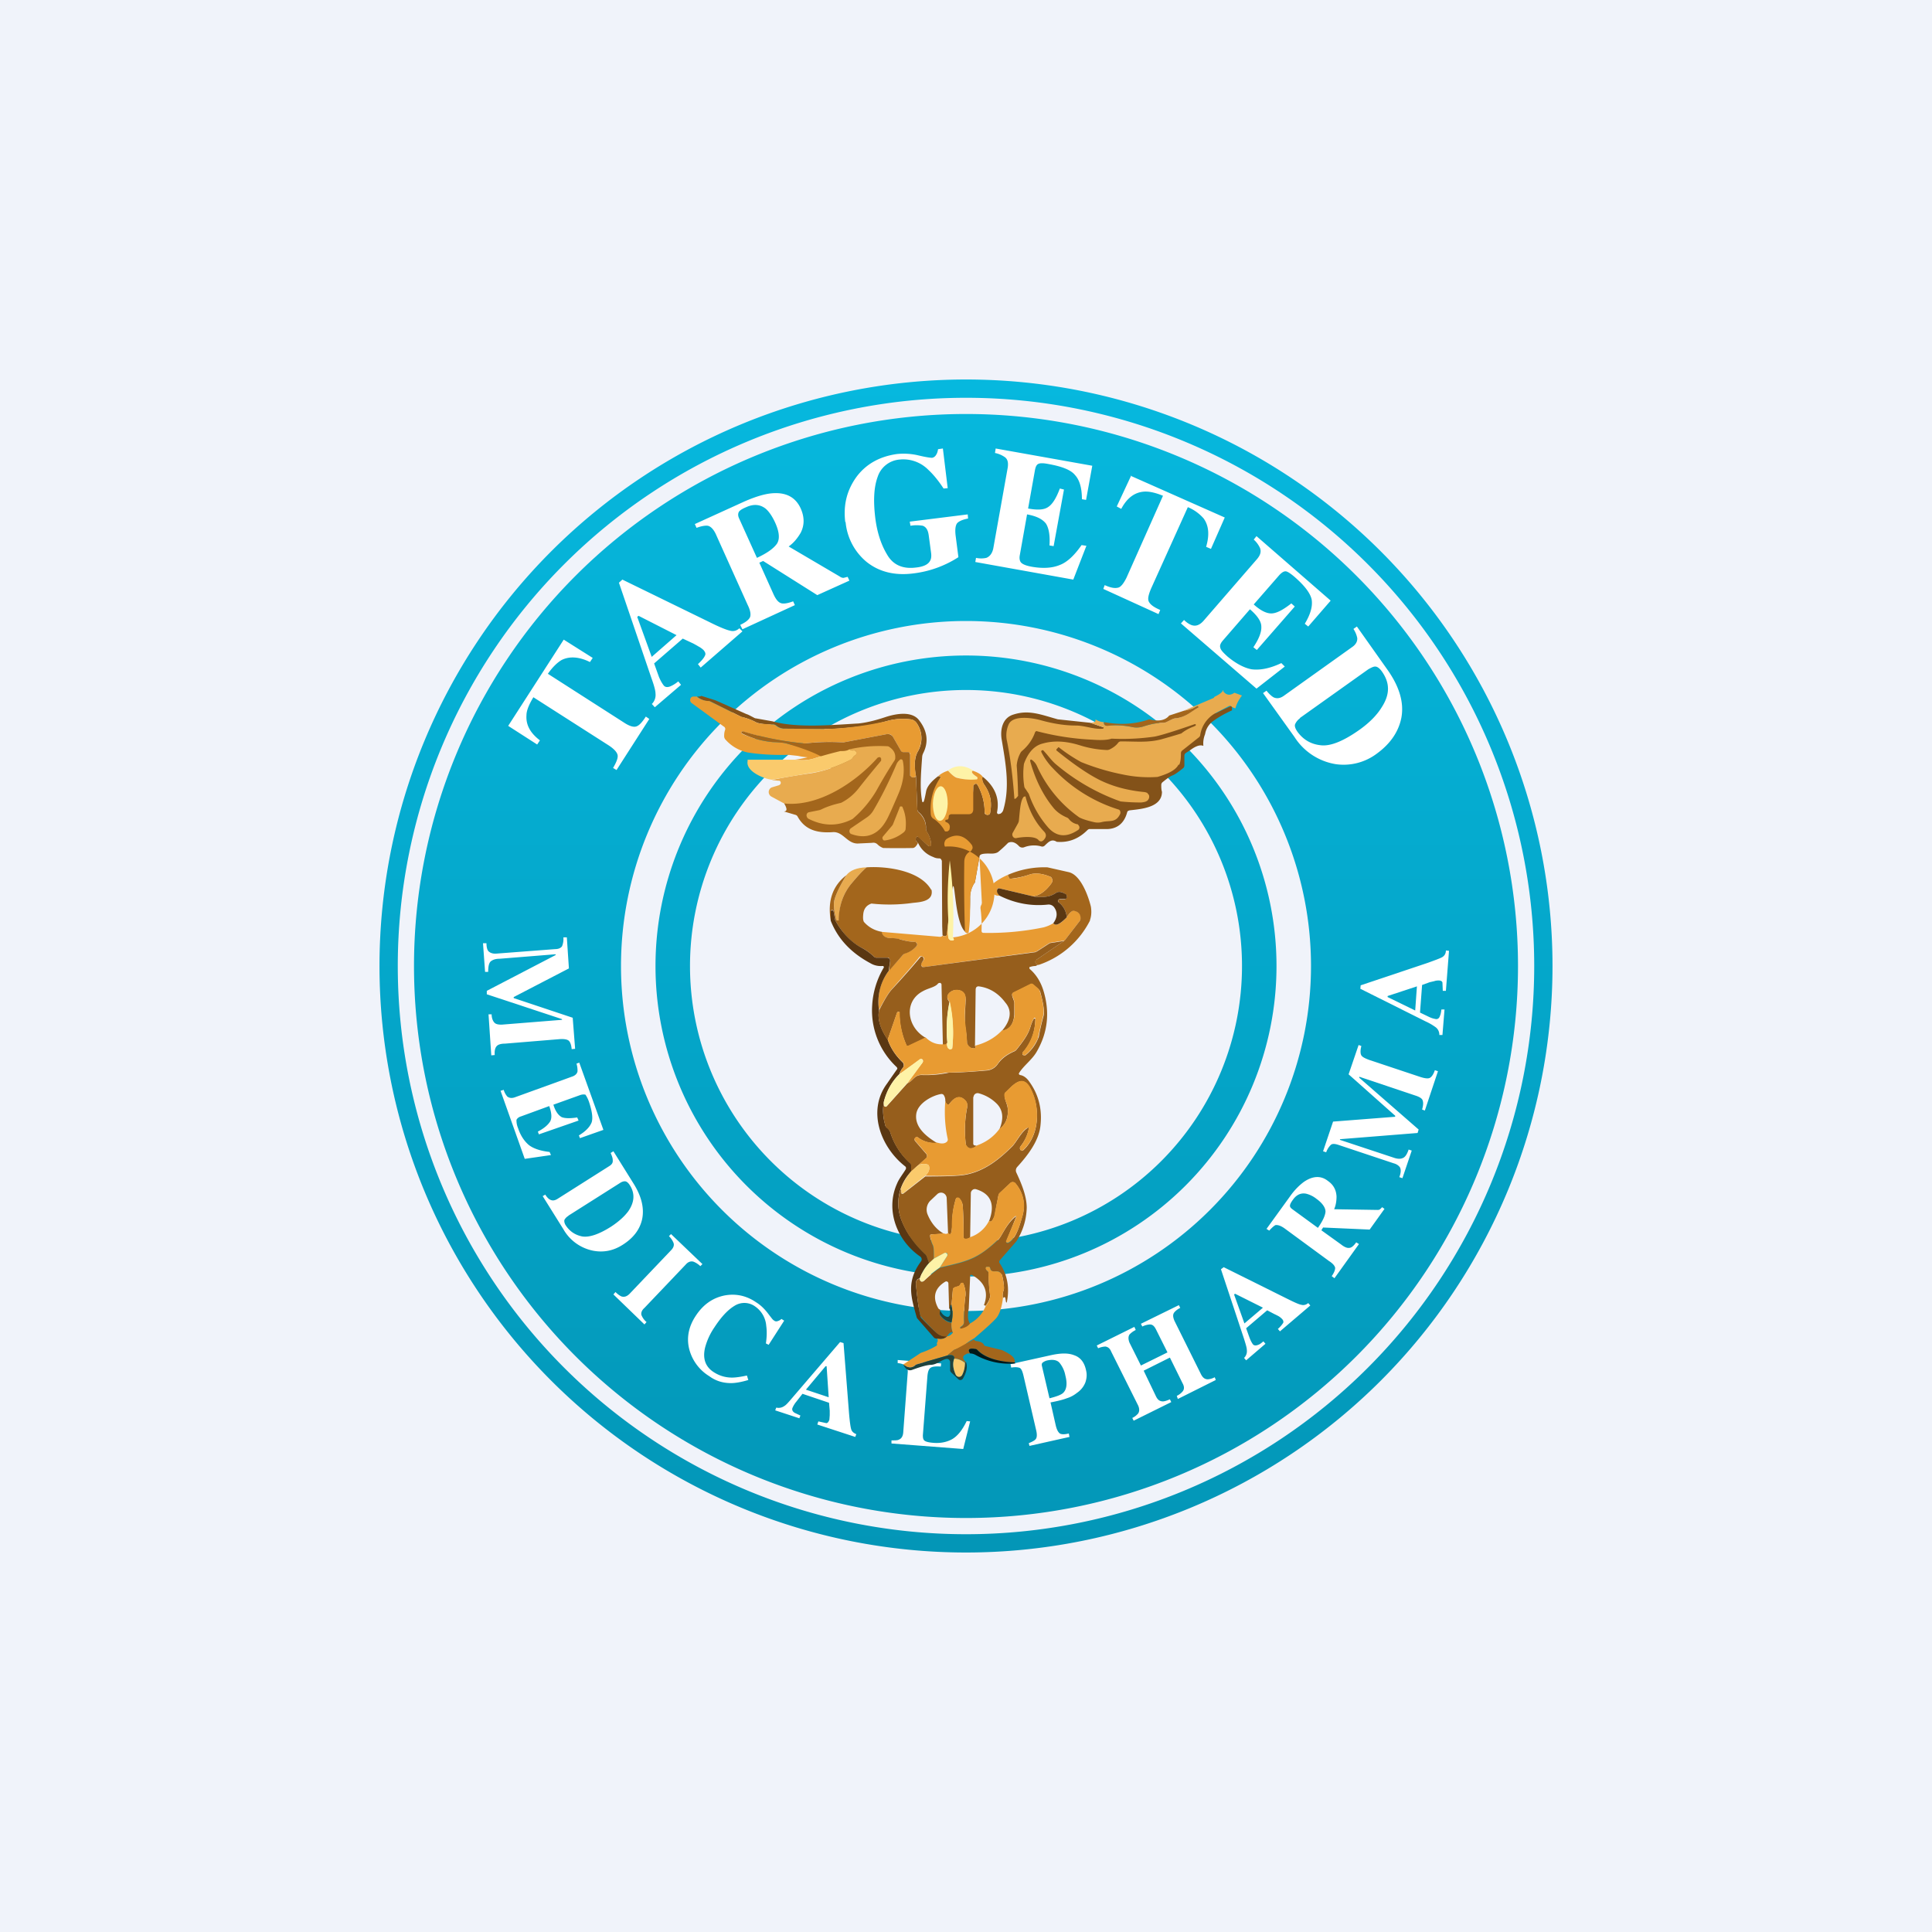 <!-- by TradeStack --><svg width="56" height="56" viewBox="0 0 56 56" xmlns="http://www.w3.org/2000/svg"><path fill="#F0F3FA" d="M0 0h56v56H0z"/><path fill-rule="evenodd" d="M28 45a17 17 0 1 0 0-34 17 17 0 0 0 0 34Zm0-.53a16.47 16.47 0 1 0 0-32.94 16.47 16.47 0 0 0 0 32.94Zm0-.47a16 16 0 1 0 0-32 16 16 0 0 0 0 32Zm0-6a10 10 0 1 0 0-20 10 10 0 0 0 0 20Zm9-10a9 9 0 1 1-18 0 9 9 0 0 1 18 0Zm-1 0a8 8 0 1 1-16 0 8 8 0 0 1 16 0Z" fill="url(#a)"/><path d="m14.73 21.04 1.61-2.5.84.53-.08.12c-.32-.16-.6-.17-.82-.06-.12.07-.26.2-.4.4l2.2 1.41c.15.1.27.14.35.12.09-.02.18-.12.29-.29l.1.07-.95 1.48-.1-.06c.1-.17.15-.3.13-.38-.02-.08-.1-.17-.25-.27l-2.19-1.4c-.12.2-.2.38-.2.52-.02.27.1.51.39.73l-.08.12-.84-.54Zm4.88-2.63-1.1-.56-.04.03.42 1.16.72-.63Zm-.72 2a.37.37 0 0 0 .11-.31c0-.08-.04-.23-.12-.45l-.94-2.76.1-.09 2.54 1.24c.28.14.48.22.58.24.1.03.2 0 .27-.07l.09.09-1.21 1.05-.08-.1c.11-.1.18-.19.2-.24.03-.05.02-.1-.04-.17a.64.64 0 0 0-.14-.1 3.5 3.5 0 0 0-.16-.09l-.3-.14-.83.72.14.39c.05.12.1.2.14.25.04.05.11.06.2.02a.93.93 0 0 0 .22-.14l.08.1-.76.65-.09-.1Zm2.57-2.3c.15-.07.24-.14.28-.22.03-.08.01-.2-.07-.36l-.9-2c-.07-.17-.16-.27-.25-.29-.06-.01-.17 0-.33.06l-.05-.11 1.45-.66c.3-.13.56-.21.77-.23.42-.04.7.11.85.44.11.25.11.48 0 .7-.1.17-.21.3-.35.4l1.48.87c.04.03.08.04.11.04l.12-.03.05.11-.93.42-1.57-.99-.11.05.4.89c.07.16.14.25.22.28.07.03.2.01.36-.05l.05.11-1.52.7-.06-.12Zm.48-1.94c.3-.14.48-.27.58-.41.09-.14.07-.35-.06-.63-.08-.17-.17-.3-.26-.38-.16-.13-.35-.15-.57-.05-.12.05-.2.1-.22.15-.02.05-.02.1.01.17l.52 1.15Zm2.56-1.04c-.06-.5.05-.92.32-1.3.28-.38.68-.6 1.18-.67.2-.02.41-.01.62.04.21.05.34.07.4.07.04-.01.08-.03.11-.08.03-.04.05-.1.06-.17l.14-.02.14 1.15-.12.01c-.15-.23-.3-.41-.44-.54a1.02 1.02 0 0 0-.83-.3.73.73 0 0 0-.64.5c-.11.3-.13.69-.07 1.19.05.4.16.76.34 1.06.17.3.45.43.84.38.2-.02.34-.08.4-.18.04-.06.05-.13.04-.23l-.07-.52c-.02-.15-.07-.24-.17-.28a1.02 1.02 0 0 0-.36 0l-.02-.12 1.68-.21.01.12c-.16.03-.27.08-.32.14-.05.07-.06.2-.04.36l.08.62a3.08 3.08 0 0 1-1.3.47c-.54.07-1-.04-1.37-.34a1.7 1.7 0 0 1-.6-1.15Zm3.77 1.16.02-.12a.7.7 0 0 0 .3 0c.1-.04.17-.13.2-.27l.42-2.35c.02-.14 0-.25-.1-.31a.74.74 0 0 0-.27-.11l.02-.13 2.8.5-.18.99-.12-.02c0-.33-.07-.56-.2-.7-.12-.15-.38-.25-.77-.32-.15-.03-.25-.03-.3 0-.04.02-.07.07-.09.17l-.2 1.12c.28.05.47.04.59-.05.12-.08.23-.26.33-.53l.12.03-.3 1.64-.12-.02c.02-.29-.02-.5-.1-.63-.1-.13-.27-.22-.55-.27l-.21 1.18c-.02.1 0 .18.04.22.05.05.15.09.32.12.3.05.57.04.79-.05.22-.08.43-.28.64-.58l.14.02-.38.98-2.84-.51Zm4.5-2.5L35.5 15l-.4.91-.14-.06c.1-.34.08-.61-.07-.82a1.23 1.23 0 0 0-.46-.33l-1.07 2.37c-.07.17-.1.29-.06.37.04.08.14.16.33.24l-.05.12-1.6-.73.04-.11c.18.08.3.1.4.07.07-.02.15-.12.23-.28l1.06-2.38c-.22-.09-.4-.13-.55-.12-.27.02-.49.18-.66.5l-.13-.07.42-.9Zm1.46 4.28.09-.1c.1.1.2.15.26.16.1.02.2-.02.3-.13l1.56-1.8c.1-.12.12-.22.08-.32a.74.74 0 0 0-.18-.24l.08-.1 2.15 1.87-.65.75-.1-.08c.17-.28.23-.51.2-.7-.04-.19-.21-.41-.51-.67-.12-.1-.2-.15-.25-.15-.05 0-.1.03-.17.1l-.75.86c.21.19.39.27.53.26.15-.01.33-.11.56-.29l.1.09-1.1 1.26-.1-.08c.16-.24.24-.44.23-.6 0-.15-.12-.32-.33-.5l-.78.9c-.07.08-.1.15-.08.21.01.07.09.15.21.26.24.2.48.33.7.37.24.03.52-.02.86-.18l.1.1-.82.64-2.19-1.89Zm2.48 1.95c.08.1.15.16.2.19.1.05.2.03.3-.04l1.99-1.42c.1-.07.15-.16.14-.26a.75.75 0 0 0-.11-.26l.1-.07.87 1.23c.36.5.5.97.42 1.41-.08.41-.32.76-.72 1.05a1.6 1.6 0 0 1-1.18.3 1.75 1.75 0 0 1-1.2-.79l-.91-1.27.1-.07Zm.97.8a.42.42 0 0 0-.14.17c-.02.05 0 .12.06.21.17.24.4.37.67.4.28.04.66-.11 1.14-.45.28-.2.5-.42.64-.65.24-.37.24-.7.01-1.03-.07-.1-.14-.15-.2-.15-.05 0-.11.03-.2.08l-1.98 1.41ZM14.1 27.33c0 .14.03.23.08.26.05.04.13.06.22.05l1.7-.13c.1 0 .16-.04.19-.08a.55.55 0 0 0 .04-.26h.1l.06.9-1.6.83v.03l1.71.57.07.9-.1.01c-.01-.12-.04-.2-.08-.24-.04-.04-.13-.06-.27-.05l-1.58.13c-.13 0-.21.03-.25.08-.04.05-.06.13-.05.25l-.1.01-.08-1.19h.09c0 .1.03.18.07.23.04.05.1.07.22.07l1.75-.14v-.02l-2.18-.72v-.1l2-1.04-.01-.02-1.62.13c-.12 0-.2.03-.26.08-.05.05-.07.15-.07.3h-.09l-.06-.83h.1Zm.4 4.29.1-.03c.03.1.07.15.1.19.06.05.14.06.24.02l1.63-.59c.1-.03.16-.09.17-.16 0-.05 0-.12-.03-.22l.08-.03.7 1.95-.68.24-.03-.08c.2-.12.32-.25.37-.38.04-.13.01-.33-.08-.6-.04-.11-.08-.17-.1-.2-.04-.01-.09-.01-.15.01l-.78.28c.06.2.15.31.24.36.1.04.25.04.45.01l.04.09-1.15.4-.03-.08c.19-.1.3-.2.36-.3.05-.1.04-.24-.03-.44l-.82.3c-.07.02-.11.06-.13.1 0 .05 0 .13.05.25.07.21.18.37.31.48.13.1.33.17.6.2l.04.09-.76.11-.7-1.97Zm1.3 3c.05.08.1.13.14.15.07.04.14.03.22-.02l1.5-.95c.08-.05.11-.1.1-.18 0-.05-.02-.11-.06-.2l.08-.05.58.93c.24.38.32.73.25 1.05-.07.3-.26.54-.56.73-.28.18-.57.23-.87.17a1.28 1.28 0 0 1-.85-.62l-.6-.96.07-.04Zm.68.62a.3.3 0 0 0-.12.12c-.01.04 0 .1.04.16.12.18.28.28.48.32.2.03.48-.06.84-.29.21-.14.37-.28.49-.44.18-.26.2-.51.05-.75-.05-.08-.1-.12-.15-.12-.03 0-.08.01-.14.05l-1.5.95Zm1.36 2.21c.07.07.13.11.18.13.08.02.15 0 .23-.08l1.2-1.26c.07-.07.1-.15.07-.22a.58.58 0 0 0-.13-.19l.06-.06.91.87-.06.06a.63.63 0 0 0-.2-.13c-.07-.02-.15 0-.22.08l-1.2 1.26c-.08.07-.1.14-.09.2a.5.5 0 0 0 .15.21l-.06.07-.9-.87.06-.07Zm4.08.3c.13.08.24.19.34.32.1.13.15.2.17.2.03.03.07.04.12.02a.25.25 0 0 0 .1-.06l.08.05-.45.7-.08-.04c.03-.2.03-.37.01-.51a.75.75 0 0 0-.32-.56.53.53 0 0 0-.6-.02c-.2.12-.39.33-.58.62a1.9 1.9 0 0 0-.27.58c-.08.32 0 .57.26.73.16.1.33.15.52.15.1 0 .25-.02.43-.06l.04.13c-.2.06-.37.09-.5.09-.23 0-.44-.06-.63-.2a1.3 1.3 0 0 1-.57-.74c-.1-.34-.04-.68.17-1 .22-.34.5-.53.84-.6.32-.06.63 0 .92.2Zm2.1 2.75-.06-.9h-.03l-.57.68.66.22Zm-1.52.3c.09.02.17 0 .24-.05.05-.03.12-.11.23-.24l1.38-1.61.1.03.16 2.04c.02.23.04.38.06.45.02.08.08.12.15.15l-.03.08-1.1-.36.03-.09.23.05c.04 0 .07-.04.09-.1l.01-.13v-.13l-.02-.23-.77-.26-.18.23a.72.72 0 0 0-.11.18c-.02.05 0 .1.06.14l.17.08-.03.08-.7-.23.03-.08Zm3.35.95c.1 0 .17 0 .2-.02.08-.03.12-.1.13-.2l.13-1.74c.01-.1-.02-.18-.08-.22a.55.55 0 0 0-.21-.06v-.09l1.26.1-.01.09c-.15-.01-.25 0-.3.04-.05.03-.08.12-.09.26l-.13 1.69c0 .08.01.13.05.16s.12.05.24.06c.22.02.4-.02.55-.1.16-.09.3-.26.43-.53l.1.01-.2.8-2.08-.16v-.09Zm4.57-1.22c.2-.05.34-.1.4-.16.1-.1.12-.27.06-.5a.82.82 0 0 0-.17-.37c-.07-.08-.19-.1-.34-.07a.33.33 0 0 0-.14.06c-.03.02-.04.05-.03.1l.22.94Zm-.6 1.3c.1-.04.18-.08.21-.13s.03-.14 0-.26l-.36-1.55c-.03-.13-.06-.21-.11-.24-.05-.02-.13-.03-.25-.01l-.02-.1 1.13-.25c.3-.07.53-.08.71-.01.18.06.3.2.35.44.03.12.02.23-.02.35a.65.65 0 0 1-.24.3c-.1.08-.2.13-.3.16-.1.04-.26.08-.47.12l.15.66c.03.13.07.2.12.24.05.03.14.03.26 0l.02.1-1.16.26-.02-.08Zm3-.73a.5.5 0 0 0 .17-.13c.04-.06.04-.14 0-.23l-.78-1.56c-.04-.1-.1-.14-.17-.15a.6.6 0 0 0-.21.05l-.04-.08 1.09-.54.04.09c-.1.05-.15.1-.18.13-.04.06-.04.14 0 .24l.33.66.77-.38-.33-.66c-.05-.1-.1-.15-.18-.15a.58.58 0 0 0-.22.06l-.04-.08 1.1-.54.04.08c-.1.05-.15.1-.18.14-.04.06-.03.13.01.23l.77 1.55c.05.1.11.15.2.15a.5.5 0 0 0 .2-.06l.03.08-1.1.55-.03-.09a.5.5 0 0 0 .17-.13c.05-.06.05-.14 0-.23l-.37-.75-.76.38.36.75c.05.1.11.14.2.14.04 0 .11-.02.2-.06l.04.08-1.09.54-.04-.08Zm3.78-3.2-.8-.4-.03.02.3.84.53-.45Zm-.54 1.46a.27.27 0 0 0 .08-.23c0-.06-.03-.16-.08-.32l-.67-2.02.08-.06 1.83.91c.2.1.35.17.42.18.07.02.14 0 .2-.05l.06.07-.88.75-.06-.07a.83.83 0 0 0 .15-.17c.02-.03.01-.08-.03-.12a.47.47 0 0 0-.1-.08 2.35 2.35 0 0 0-.12-.06l-.21-.11-.61.52.1.28c.04.1.07.15.1.19.03.03.08.04.15.01.04-.01.09-.05.15-.1l.06.07-.56.48-.06-.07Zm2.54-2.37c.07-.1.1-.18.1-.24-.01-.06-.07-.13-.18-.2l-1.28-.94c-.11-.08-.2-.11-.27-.1-.04.02-.1.07-.18.16l-.08-.05.68-.94c.14-.2.28-.33.4-.42.26-.18.5-.19.7-.03.16.11.24.26.25.45 0 .13-.02.26-.07.37l1.25.02c.03 0 .06 0 .08-.02a.28.28 0 0 0 .06-.06l.07.05-.43.6-1.35-.06-.05.08.57.41c.1.08.18.11.24.1.06 0 .13-.06.2-.16l.08.05-.71.99-.08-.06Zm-.4-1.4c.14-.2.21-.35.22-.47 0-.11-.08-.24-.26-.37a.78.78 0 0 0-.3-.15c-.15-.03-.28.03-.38.17-.06.08-.09.14-.09.18 0 .04.03.07.07.1l.74.54Zm2.36-1.47c.05-.13.05-.22.02-.28-.03-.05-.1-.1-.18-.12l-1.62-.54c-.1-.03-.16-.03-.2 0a.55.55 0 0 0-.14.22l-.09-.03.29-.86 1.8-.14v-.03l-1.35-1.2.29-.85.08.03c-.03.11-.03.2-.01.25.02.06.1.1.23.15l1.5.5c.13.04.22.05.27.02.05-.03.1-.1.14-.22l.09.03-.38 1.14-.08-.03c.03-.1.04-.19.02-.25-.01-.06-.07-.1-.17-.14l-1.67-.56v.03l1.72 1.5-.03.1-2.25.18v.02l1.54.51c.11.04.2.05.27.02.07-.02.13-.1.18-.25l.09.03-.27.8-.09-.03Zm.51-5.53-.85.28v.03l.8.39.05-.7Zm.65 1.4a.27.27 0 0 0-.1-.21 1.6 1.6 0 0 0-.29-.17l-1.9-.95.01-.1 1.94-.65c.22-.08.36-.13.43-.17.06-.04.1-.1.1-.19l.09.01-.09 1.16h-.09l-.01-.24c-.01-.04-.05-.06-.11-.06-.03 0-.07 0-.13.02l-.13.03-.22.08-.06.8.27.13a.7.7 0 0 0 .2.06c.05 0 .09-.03.11-.1.02-.04.03-.1.04-.18h.09l-.06.74h-.09Z" fill="#fff"/><path d="m21.9 20.82.5.09c.7.2 1.77.1 2.48.06.21-.02.47-.08.77-.18.3-.1.79-.2 1 .1.23.3.27.62.11.94a.28.28 0 0 0-.03.1c-.04.54-.07.94 0 1.3a.02.02 0 0 0 .02.02h.01l.01-.01c.02-.03.04-.13.07-.28.02-.15.14-.3.35-.46h.06c.02.02.02.03 0 .05-.02.6.96 1.5.96.24 0-.02 0-.03.02-.04a.07.07 0 0 1 .08-.03l.03.04c.13.24.2.5.2.78 0 .02 0 .04.02.06l.05.02.06-.01a.08.08 0 0 0 .03-.05c.06-.33 0-.57-.18-.83-.05-.08-.06-.15-.04-.22.35.28.5.62.42 1.03a.05.05 0 0 0 .02.05.05.05 0 0 0 .05 0c.03 0 .05-.02.07-.04a.18.18 0 0 0 .04-.07c.2-.68.07-1.35-.05-2.07-.04-.29.04-.61.35-.7.4-.13.73-.02 1.14.1l.14.04.94.1.38.13h.01c1.01.42 1.01-.08 3.26-.41a8.83 8.83 0 0 1 .42-.2c.02 0 .03 0 .04.02v.1c-.2.09-.38.19-.53.3a.58.58 0 0 0-.25.39.72.72 0 0 0-.05.34c-.09-.04-.22 0-.39.13l-.11.07a.1.1 0 0 0-.05.09v.27a.1.1 0 0 1-.03.08c-.42.34-.22.1-.6.41a.1.1 0 0 0-.04.08c0 .07 0 .14.02.2 0 .47-.63.5-.95.54l-.04.02a.08.08 0 0 0-.02.04c-.09.33-.31.5-.66.48a18.5 18.5 0 0 1-.44 0 .14.14 0 0 0-.05.03c-.25.25-.54.37-.89.34-.16-.1-.25.02-.36.12a.1.1 0 0 1-.1.01.8.8 0 0 0-.49.03.14.14 0 0 1-.14-.03c-.11-.12-.22-.15-.32-.1a3.58 3.58 0 0 1-.27.25c-.05.05-.15.07-.28.06-.2 0-.28.02-.28.1l-.13.73s0 .02-.02.03a.75.75 0 0 0-.12.44 8.52 8.52 0 0 1-.06 1h-.04c-.49-.27-.26-2.94-.57.05l-.01.02c-.03.03-.07.04-.12 0l-.01-.26-.01-1.9-.02-.04a.07.07 0 0 0-.05-.03.35.35 0 0 1-.18-.04.77.77 0 0 1-.44-.41c-.06-.03-.08-.08-.06-.15v-.02a.04.04 0 0 1 .05-.01h.02l.29.27a.05.05 0 0 0 .05 0l.02-.01.01-.03a.76.76 0 0 0-.12-.36.2.2 0 0 1-.03-.1.57.57 0 0 0-.2-.47.12.12 0 0 1-.05-.08l-.04-.97c-.06-.3-.04-.55.05-.71a.76.76 0 0 0-.03-.83.25.25 0 0 0-.18-.11c-.24-.03-.47-.01-.68.05-.21.06-.4.1-.55.13-.56.07-.95.1-1.18.1l-1.28-.01a.4.4 0 0 1-.21-.1.15.15 0 0 0-.08-.02 1.68 1.68 0 0 1-.47-.05 1.67 1.67 0 0 0-.45-.17l-.9-.45h-.03a.56.56 0 0 1-.35-.14c.05 0 .09 0 .12-.02l.03.01.38.12.9.4c.03 0 .24.12.25.12Z" fill="#835219"/><path d="M35.45 20c.02.03.02.04 0 .03.09.12.2.14.33.05l.22.08c-.1.13-.16.25-.19.37a.25.25 0 0 1-.1-.04l-.04-.03h-.04l-.38.2a.88.88 0 0 0-.46.64c0 .03-.02.06-.05.08l-.48.38a.1.1 0 0 0-.03.07c0 .14-.01.25-.05.34l-.02-.01c-.09.2-.44.31-.61.36a3.64 3.64 0 0 1-1-.07 6.65 6.65 0 0 1-1.21-.36 4.68 4.68 0 0 1-.65-.43c-.01 0-.02 0-.03.02l-.03.03a.04.04 0 0 0-.01.04c.58.47 1.05.78 1.41.93.35.15.73.24 1.16.28l.06.02.05.06a.14.14 0 0 1-.02.14c-.03.05-.1.07-.2.08a5.49 5.49 0 0 1-.6-.03 6.02 6.02 0 0 1-1.9-1.1c-.13-.12-.19-.22-.34-.38a.04.04 0 0 0-.04 0 .04.04 0 0 0-.02.04c.07.15.2.34.34.48a4.41 4.41 0 0 0 1.92 1.2.11.11 0 0 1 .02.14c-.13.25-.3.16-.53.22a.46.46 0 0 1-.22 0c-.22-.05-.36-.1-.43-.14a3.67 3.67 0 0 1-1.23-1.5.43.43 0 0 0-.15-.17.03.03 0 0 0-.03 0l-.01.02v.02c.14.51.36.97.67 1.35.08.1.2.2.38.28.03.01.06.03.08.06a.4.4 0 0 0 .23.14c.02 0 .03.01.04.03a.09.09 0 0 1 0 .13c-.35.24-.65.21-.9-.09a2.91 2.91 0 0 1-.54-.95l-.1-.15a.12.12 0 0 1-.03-.06 2.26 2.26 0 0 1-.01-.66c.12-.33.3-.53.55-.59.32-.09.67-.07 1.06.05a3 3 0 0 0 .8.14.2.2 0 0 0 .08-.02c.1-.05.18-.11.24-.19a.1.1 0 0 1 .08-.04c.45 0 .78.04 1.17-.06a25.7 25.7 0 0 0 .58-.17c.1-.08.22-.15.36-.2l.06-.03V21l-.01-.01h-.02c-.58.2-.96.32-1.16.36a6.48 6.48 0 0 1-1.25.06c-.12.04-.3.05-.56.03a7.7 7.7 0 0 1-1.62-.25.08.08 0 0 0-.04.04c-.07.2-.2.39-.38.54a.2.2 0 0 0-.05.07.89.89 0 0 0-.1.35 15.8 15.8 0 0 1 .04.88l-.06.07-.02.01a.03.03 0 0 1-.03 0v-.03c-.04-.54-.1-1.08-.21-1.63a.77.77 0 0 1 .05-.5c.13-.27.7-.18.94-.11.36.1.7.15 1 .15.28 0 .52.12.8.09v-.01l.01-.01a.02.02 0 0 0-.01-.02l-.38-.13c.12 0 .17-.03.15-.1.1.06.18.08.24.08 0 .08.04.11.1.1.25-.02.49 0 .71.04.12.03.24.02.36-.02.19-.06.38-.1.57-.1.02 0 .05 0 .08-.02l.12-.06c.05-.03.1-.04.16-.05.29-.04.43-.2.64-.32v-.03a.02.02 0 0 0-.02 0c-.13.06-.26.1-.4.13l.87-.37.02-.03c.01-.01.23-.1.25-.2Z" fill="#E8AB4F"/><path d="M20.2 20.2c.11.08.23.12.36.12l.02.01.91.45h.02c.17.05.31.1.43.17.04.02.2.04.47.05.03 0 .05.01.08.03a.4.4 0 0 0 .21.09l1.28.01a9.42 9.42 0 0 0 1.73-.23c.21-.06.44-.08.68-.05a.24.24 0 0 1 .18.11c.17.26.18.54.03.83-.1.16-.1.4-.05.71-.05.04-.1.05-.14.01a.08.08 0 0 1-.03-.06v-.58c0-.02 0-.04-.02-.05a.06.06 0 0 0-.05-.02h-.14a.05.05 0 0 1-.05-.03l-.23-.4a.19.19 0 0 0-.08-.08.18.18 0 0 0-.11-.01l-1.26.24h-.01c-.34-.03-.7-.02-1.1.03a9.07 9.07 0 0 1-1.81-.35l-.03.02v.03l.02.02c.32.14.62.22.9.24.2 0 .32.02.39.04.17.05.3.07.37.07.13-.02.24-.01.32.01.16.05.37.02.59.03h.01l.08.02.01.02v.01h-.01a.34.34 0 0 0-.1.03v.04h.02l.27-.01c-.26.06-.5.13-.75.21-.15.05-.34.07-.57.04a3.45 3.45 0 0 0 .37-.07 1.8 1.8 0 0 1-.28-.04l-.27-.03c-.42.01-.82-.01-1.19-.07a1.18 1.18 0 0 1-.63-.36.16.16 0 0 1-.05-.1c0-.06 0-.12.03-.2a.08.08 0 0 0-.04-.09l-.93-.68a.11.11 0 0 1-.01-.17.1.1 0 0 1 .05-.02h.12Z" fill="#E89B32"/><path d="M32 20.93c.47.09.91.06 1.31-.08.27.07.47.03.58-.11l.43-.14a1.22 1.22 0 0 0 .4-.14.02.02 0 0 1 0 .01l.02.03c-.22.13-.36.28-.65.32-.05 0-.1.02-.16.05l-.12.06a.18.18 0 0 1-.08.02c-.2 0-.38.04-.57.1a.63.63 0 0 1-.36.02 2.07 2.07 0 0 0-.7-.03c-.07 0-.1-.03-.1-.1ZM26.55 22.5l.04.97a.12.12 0 0 0 .04.08c.14.13.21.28.21.46 0 .04.01.07.03.1.08.13.12.26.12.37a.05.05 0 0 1-.03.05.05.05 0 0 1-.05-.01l-.3-.26-.01-.01h-.02l-.02.01-.01.02c-.02.07 0 .12.06.15-.05.1-.1.15-.16.15a23.41 23.41 0 0 1-.85 0 .46.46 0 0 1-.17-.11.17.17 0 0 0-.15-.04l-.42.02c-.31 0-.42-.35-.72-.33-.43.03-.8-.05-1.02-.45a.1.1 0 0 0-.06-.05l-.34-.1c.1 0 .1-.08.01-.23.77-.79 2.58-.99.07-1.74-.07-.02-.2-.03-.39-.04a2.49 2.49 0 0 1-.92-.26v-.02a.04.04 0 0 1 .05-.03 9.07 9.07 0 0 0 1.79.35 5.95 5.95 0 0 1 1.11-.03l1.26-.24c.03-.01.07 0 .1.01.04.02.07.04.09.08l.23.4.02.02.03.01h.14c.02 0 .04 0 .05.02l.02.05v.61l.03.03c.04.04.09.03.14 0Z" fill="#A3661C"/><path d="m22.73 23.29-.37-.2a.15.15 0 0 1-.06-.06.15.15 0 0 1 .01-.16.14.14 0 0 1 .07-.05l.2-.06.03-.02a.07.07 0 0 0 0-.1.07.07 0 0 0-.05-.01l-.19-.02c.27-.06.66-.13 1.16-.2.36-.06.73-.19 1.13-.39a.14.14 0 0 0 .06-.06.17.17 0 0 1 .07-.07l.03-.04v-.05a.07.07 0 0 0-.02-.04.07.07 0 0 0-.05-.01c-.04 0-.09 0-.13-.03.35-.08.71-.11 1.1-.09.02 0 .05.01.07.03.1.07.16.16.16.28 0 .04 0 .07-.02.1-.23.35-.4.65-.54.9a3.24 3.24 0 0 1-.68.8c-.43.22-.85.21-1.28-.01a.1.1 0 0 1-.04-.05.1.1 0 0 1 .01-.11.1.1 0 0 1 .06-.03l.3-.06.05-.02c.16-.08.35-.14.57-.19a1.5 1.5 0 0 0 .5-.41 28.6 28.6 0 0 1 .66-.81v-.07h-.01c0-.01 0-.02-.02-.03a.05.05 0 0 0-.04 0l-.03.01c-.64.72-1.71 1.43-2.7 1.33Z" fill="#E8AB4F"/><path d="M24.62 21.72c.04.03.09.04.13.03l.05.01.02.04a.08.08 0 0 1-.03.09.17.17 0 0 0-.07.07.14.14 0 0 1-.06.06c-.4.2-.77.33-1.13.38l-1.16.2c-.2-.02-.76-.23-.7-.54v-.04h1.37c.23.03.42.01.57-.04.24-.08.5-.15.75-.21.09 0 .18 0 .26-.05Z" fill="#FACA6C"/><path d="M28.2 22.34c-.06.03-.02.1.12.18a.04.04 0 0 1 .01.05l-.01.02-.02.01c-.2.02-.38 0-.58-.07-.07-.02-.15-.08-.24-.2.22-.16.47-.16.72 0Z" fill="#FEF3A7"/><path d="M27.48 22.34c.09.1.17.17.24.2a1.62 1.62 0 0 0 .6.05l.01-.02a.05.05 0 0 0-.01-.05c-.14-.09-.18-.15-.12-.18.14.05.23.1.28.17-.02.07 0 .14.04.22.18.26.24.5.18.83 0 .02-.02.03-.03.05a.08.08 0 0 1-.1-.01.08.08 0 0 1-.03-.06c0-.27-.07-.54-.2-.78a.07.07 0 0 0-.03-.04h-.05a.07.07 0 0 0-.03.03l-.02.04v.67c0 .04-.01.07-.03.1a.13.13 0 0 1-.1.04h-.52l-.04.02a.06.06 0 0 0-.02.03v.03l-.01.05a.07.07 0 0 1-.04.03h-.03a.04.04 0 0 0 0 .07h.01c.09.04.12.1.09.21 0 .02-.02.03-.03.04a.08.08 0 0 1-.04.02h-.05a.08.08 0 0 1-.03-.04.98.98 0 0 0-.3-.32.17.17 0 0 1-.09-.13c-.03-.38.05-.74.27-1.06.02-.02.02-.03 0-.05h-.06a.74.74 0 0 1 .29-.16ZM28.39 24.83l.07 1.34-.01.05a.18.18 0 0 0-.03.11 3.75 3.75 0 0 1 .03.66l.01.03a.07.07 0 0 0 .05.02 7.8 7.8 0 0 0 1.74-.16c.11-.03.2-.07.28-.12.07.09.2.03.39-.17.08-.14.16-.2.21-.2.13.04.2.1.2.22 0 .03-.02.06-.03.08l-.44.57-.38.06a.17.17 0 0 0-.07.02l-.34.22a.15.15 0 0 1-.06.03l-3.23.44a.07.07 0 0 1-.07-.04.08.08 0 0 1 0-.08.45.45 0 0 0 .07-.1v-.05a.07.07 0 0 0-.04-.03.07.07 0 0 0-.09.01c-.22.28-.5.59-.8.93-.1.11-.22.31-.37.6-.06-.41.03-.8.28-1.13l.41-.46a.17.17 0 0 1 .08-.06c.12-.03.23-.1.31-.19a.08.08 0 0 0 .02-.08.08.08 0 0 0-.03-.03.07.07 0 0 0-.04-.02c-.14 0-.27-.03-.41-.07a1.42 1.42 0 0 0-.31-.04c-.14-.01-.22-.07-.24-.18l1.65.14c.06.01.1 0 .12-.03.05.03.09.02.12-.01v-.02l.05-.41c-.02.26-.02.43 0 .5.02.06.06.09.13.08a.03.03 0 0 0 .02-.01.03.03 0 0 0 0-.04l-.02-.04a1.19 1.19 0 0 0-.23-2.63.17.17 0 0 1-.01-.13.16.16 0 0 1 .07-.1c.27-.16.5-.1.71.17a.15.15 0 0 1 .03.11l-.03.06a.11.11 0 0 1-.04.03c-.1.05-.17.16-.17.31a41.1 41.1 0 0 0 .02 2c0 .02.02.04.04.05a.05.05 0 0 0 .07-.02V27c.04-.28.04-.6.04-.96 0-.16.04-.31.12-.44l.02-.03.13-.74Z" fill="#E89B32"/><path d="M27.53 24.94a12.82 12.82 0 0 1 .09 2.23l.02.04a.03.03 0 0 1 0 .04.03.03 0 0 1-.02.01c-.07 0-.11-.02-.13-.07a2.23 2.23 0 0 1 0-.51c-.04-.58-.02-1.15.04-1.74Z" fill="#FEF3A7"/><path d="M25.12 25.14c-.14.12-.28.28-.44.47-.24.29-.36.63-.36 1.04l-.01.03h-.05l-.02-.02c-.04-.15-.07-.3-.07-.46 0-.15.12-.43.36-.83.11-.14.3-.22.59-.23Z" fill="#E8AB4F"/><path d="M27 25.79c.07.34-.34.36-.54.38a4.8 4.8 0 0 1-1.2.02c-.15.05-.23.16-.24.33-.01.1 0 .16.02.2.13.15.3.25.52.29.01.1.09.17.23.18.16 0 .26.02.3.04.15.04.28.07.42.07.01 0 .03 0 .04.02l.03.03a.08.08 0 0 1-.02.08.68.68 0 0 1-.3.2.17.17 0 0 0-.09.05l-.4.46.03-.29a.09.09 0 0 0-.02-.06l-.02-.03h-.37l-.05-.02a1.4 1.4 0 0 0-.35-.26c-.33-.16-.61-.49-.76-.77a.3.3 0 0 1-.03-.08l-.04-.22a.03.03 0 0 0-.03-.03h-.03a.03.03 0 0 0-.02.03v.28c-.1-.58.06-1.02.45-1.32-.24.4-.36.68-.36.83 0 .16.03.31.07.46l.02.02h.05v-.03c.01-.4.13-.75.37-1.04.16-.19.3-.35.44-.47.6-.04 1.56.1 1.87.65ZM31.6 26.67a2.59 2.59 0 0 1-1.5 1.3l-.05-.02a.07.07 0 0 1-.04-.07v-.03c0-.02.02-.03.03-.03l.82-.56.44-.57a.13.13 0 0 0 .02-.08c0-.11-.06-.18-.19-.21-.05-.01-.13.05-.21.19a.6.6 0 0 0-.24-.44l-.01-.03a.05.05 0 0 1 .02-.05H30.86l.04-.02.02-.04v-.04a.07.07 0 0 0-.02-.04c-.1-.08-.2-.1-.29-.05a.7.7 0 0 1-.22.1c-.17.03-.32.03-.45 0 .19-.02.37-.15.53-.37a.14.14 0 0 0 .03-.12.14.14 0 0 0-.03-.06.13.13 0 0 0-.06-.03c-.23-.09-.42-.1-.57-.05-.2.07-.38.1-.54.12h-.04a.06.06 0 0 1-.02-.04l-.03-.07a2.64 2.64 0 0 1 1.15-.22l.62.14c.34.08.56.67.64 1 .02.13.02.26-.03.4Z" fill="#A3661C"/><path d="m29.94 25.98-.97-.23a.06.06 0 0 0-.07.03v.03c0 .05.02.1.08.15a.23.23 0 0 1-.23-.1.18.18 0 0 1 .04-.25c.12-.1.26-.18.42-.25l.03.07c0 .01 0 .02.02.03l.04.01c.16-.01.34-.05.54-.12.15-.05.34-.04.57.05a.13.13 0 0 1 .09.09.14.14 0 0 1-.03.12c-.16.22-.34.35-.53.37Z" fill="#E89B32"/><path d="M29.94 25.98c.13.03.28.03.45 0a.7.7 0 0 0 .22-.1c.08-.05.18-.03.3.05l.01.04a.07.07 0 0 1-.02.08.07.07 0 0 1-.04.01h-.15l-.02.01-.02.02a.05.05 0 0 0 .01.06.6.6 0 0 1 .24.44c-.2.2-.32.26-.39.17.11-.15.13-.3.04-.44a.2.2 0 0 0-.2-.1c-.47.05-.94-.03-1.4-.26-.05-.05-.08-.1-.07-.15a.06.06 0 0 1 .04-.06h.03l.97.23ZM25.76 28.14a1.5 1.5 0 0 0-.28 1.14c-.05.24.03.53.25.85.08.24.23.47.43.66a.12.12 0 0 1 .01.16.5.5 0 0 0-.1.18c-.22.22-.37.49-.45.8-.04.22-.03.45.04.68 0 .03.02.05.04.07a.3.3 0 0 1 .1.12 2 2 0 0 0 .58.91.1.1 0 0 1 .04.08l-.01.17a1.32 1.32 0 0 0-.27 1.43c.14.35.37.67.68.96l.04.05.07.21c-.12.13-.21.28-.27.45-.08 0-.12.07-.11.18.04.41.08.71.13.9 0 .04.02.06.04.08.2.21.35.35.44.42.08.07.18.1.3.09-.07.07-.17.1-.3.07a.16.16 0 0 1-.08-.02l-.48-.55a.12.12 0 0 1-.03-.05c-.16-.58-.31-1.02.12-1.61a.1.1 0 0 0-.02-.15c-.68-.47-1.01-1.35-.67-2.11.06-.15.18-.29.26-.43v-.04a.06.06 0 0 0-.02-.03c-.7-.54-1.12-1.6-.53-2.4a44.2 44.2 0 0 1 .3-.43.08.08 0 0 0-.03-.06 2.24 2.24 0 0 1-.7-1.77 2.41 2.41 0 0 1 .34-1.11.05.05 0 0 0-.02-.04h-.03a.58.58 0 0 1-.34-.08c-.56-.3-.94-.7-1.15-1.23V26.4l.02-.01h.03a.03.03 0 0 1 .03.02l.04.22c0 .03.02.06.03.08.15.28.43.6.76.77.11.06.23.14.35.26l.05.02h.33a.08.08 0 0 1 .06.03.09.09 0 0 1 .02.06l-.04.29Z" fill="#5A3712"/><path d="m30.86 27.26-.82.56a.08.08 0 0 0 .01.13l.04.02a.23.23 0 0 0-.07.03c-.06 0-.11.01-.17.03h-.01a.03.03 0 0 0 0 .03v.02c.19.16.32.37.4.62.2.64.13 1.24-.2 1.8-.13.22-.38.4-.5.6l-.01.02a.04.04 0 0 0 .02.03l.01.01c.1.01.2.08.28.2.26.36.37.78.32 1.25-.04.46-.38.89-.68 1.22a.15.15 0 0 0-.02.16c.14.3.3.67.3 1.02a1.88 1.88 0 0 1-.3.97l-.48.55a.07.07 0 0 0 0 .09c.22.33.29.71.2 1.14l-.02-.02-.02-.12a.03.03 0 0 0-.03-.02.03.03 0 0 0-.02.01l-.02.02a.43.43 0 0 1 .02-.23.2.2 0 0 0 .01-.07c0-.1-.02-.22-.05-.35a.18.18 0 0 0-.07-.1.17.17 0 0 0-.13-.03c-.09.02-.14-.02-.15-.1l-.02-.02-.03-.01h-.03a.04.04 0 0 0-.04.01v.04c0 .03.02.05.04.07a.11.11 0 0 1 .04.1c0 .1 0 .32.04.61 0 .08-.04.18-.13.3l-.05-.02c.14-.37.03-.66-.34-.87l-.02-.01a.04.04 0 0 0-.04.02V37l-.04.93c-.04.2-.03.34.04.44-.05.07-.13.12-.26.16h-.02l-.01-.02v-.03l.01-.01c.07-.04.1-.08.1-.14 0-.19 0-.44.04-.74.02-.1 0-.23-.05-.37a.04.04 0 0 0-.03-.03c-.03 0-.05 0-.06.03a.1.1 0 0 1-.05.06l-.12.04a.08.08 0 0 0-.05.06l-.04.46c-.04 0-.05.03-.05.1l-.02-.01-.02-.73a.06.06 0 0 0-.03-.05.06.06 0 0 0-.06 0c-.3.18-.38.44-.21.76l.02.03.04.02v.1a.1.1 0 0 0 .01.08c.1.12.2.19.32.2-.01.08 0 .18.04.3-.04-.05-.1-.02-.17.1a.42.42 0 0 1-.29-.09 5.7 5.7 0 0 1-.48-.5c-.05-.19-.09-.49-.13-.9-.01-.11.02-.18.11-.18 0 .04.02.07.05.08.02 0 .05 0 .08-.03.14-.13.29-.26.45-.37.37-.09.76-.16 1.08-.34.17-.1.38-.25.62-.48.1-.1.22-.44.49-.66a.01.01 0 0 1 .02 0v.01l-.28.7a.04.04 0 0 0 0 .04l.03.01h.02c.21-.1.32-.45.4-.74a1 1 0 0 0-.19-.99.1.1 0 0 0-.1-.03.1.1 0 0 0-.04.02l-.31.29a.14.14 0 0 0-.04.07l-.11.59c-.06.16-.11.2-.16.15.18-.48.05-.79-.38-.92a.11.11 0 0 0-.1.02.12.12 0 0 0-.05.1l-.02 1.28c-.06.04-.11.05-.16.04a.07.07 0 0 1-.03-.03 12.74 12.74 0 0 0-.02-.86c0-.11-.03-.2-.1-.28a.07.07 0 0 0-.1 0 2.5 2.5 0 0 0-.11.82l-.02.14c-.02.09-.05.1-.1.05l-.04-1.03a.17.17 0 0 0-.03-.08.16.16 0 0 0-.24-.03l-.18.17a.37.37 0 0 0-.1.43c.11.26.27.44.47.55l-.36.02a.04.04 0 0 0-.04.03v.02c.01.1.04.19.08.27.02.06.03.19.03.39l-.14.13-.07-.2a.13.13 0 0 0-.04-.06c-.31-.29-.54-.6-.68-.96a1.32 1.32 0 0 1-.03-.94l.02.12v.02h.02a.03.03 0 0 0 .03 0l.64-.5c.57 0 .96-.01 1.17-.05.53-.1.95-.42 1.35-.82.12-.12.26-.42.44-.53a.02.02 0 0 1 .04 0v.02c-.03.16-.1.33-.24.51a.08.08 0 0 0 0 .1.05.05 0 0 0 .08.01c.49-.45.5-1.29.18-1.83-.23-.39-.52 0-.69.15a.11.11 0 0 0-.03.08c0 .15.08.26.09.4.02.26-.06.45-.24.59.13-.31.1-.55-.07-.73a1.17 1.17 0 0 0-.53-.31.12.12 0 0 0-.14.06l-.02.06v1.34a.05.05 0 0 0 .04.05l.06.01c-.07.06-.13.09-.19.08a.15.15 0 0 1-.1-.06.19.19 0 0 1-.03-.1c-.04-.36-.02-.7.04-1.01.02-.1 0-.18-.07-.24-.14-.13-.29-.09-.45.13 0 .01 0 .02-.02.02h-.02c-.04-.03-.06-.07-.07-.12a.28.28 0 0 0-.04-.16.08.08 0 0 0-.08-.04c-.25.04-.67.26-.72.57-.06.38.28.66.6.85a.8.8 0 0 1-.54-.15.06.06 0 0 0-.09 0 .07.07 0 0 0 0 .1l.32.37a.09.09 0 0 1 .02.06.08.08 0 0 1-.02.06l-.3.26-.14.14v-.17a.1.1 0 0 0-.03-.08 2 2 0 0 1-.58-.91.3.3 0 0 0-.1-.12.15.15 0 0 1-.04-.07 1.49 1.49 0 0 1-.04-.68v.11l.02.02.02.01h.02l.02-.01.6-.67c.17-.07.2-.25.43-.24a3.1 3.1 0 0 0 .78-.07c.26 0 .62-.02 1.08-.06a.43.43 0 0 0 .34-.2c.1-.14.25-.26.48-.36a.17.17 0 0 0 .06-.05c.18-.23.33-.42.4-.66.04-.13.08-.21.1-.23a.02.02 0 0 1 .03 0h.01v.02c-.01.38-.13.7-.36.95a.06.06 0 0 0 0 .08l.04.01h.03a1.2 1.2 0 0 0 .39-.54c.03-.18.08-.39.14-.61.03-.13-.01-.36-.1-.7-.02-.05-.09-.11-.21-.2a.08.08 0 0 0-.08 0l-.48.23a.07.07 0 0 0-.04.04c-.02.07.05.16.06.26v.34c-.02.28-.14.44-.36.47.26-.3.3-.59.1-.82-.2-.27-.46-.43-.77-.47a.08.08 0 0 0-.08.04l-.01.04-.02 1.65c.03.05.02.07-.02.07l-.09-.01a.21.21 0 0 1-.07-.05.26.26 0 0 1-.05-.08 3.9 3.9 0 0 0-.05-.48c-.03-.32 0-.46.01-.79 0-.13-.04-.22-.14-.26a.3.3 0 0 0-.33.06c-.08.08-.08.17 0 .26-.08.4-.1.8-.06 1.18-.03.05-.05.07-.07.07h-.06l-.04-1.76-.01-.02-.02-.02c-.03 0-.06 0-.08.03-.09.1-.27.12-.43.21-.57.3-.46 1.05.08 1.35l-.49.24a.05.05 0 0 1-.04 0l-.02-.01-.01-.02a2.35 2.35 0 0 1-.2-.94s0-.02-.02-.02a.04.04 0 0 0-.05.03l-.27.78c-.22-.32-.3-.6-.25-.85.15-.3.27-.5.37-.61a24.13 24.13 0 0 0 .84-.95h.05l.03.04v.05l-.06.1-.01.04a.08.08 0 0 0 .04.07h.04l3.23-.43.06-.03.34-.22a.17.17 0 0 1 .07-.02l.38-.06Z" fill="#965E1C"/><path d="m26.3 31.39.44-.59a.07.07 0 0 0 0-.09.06.06 0 0 0-.08 0l-.58.42a.5.5 0 0 1 .09-.18.12.12 0 0 0 0-.16 1.6 1.6 0 0 1-.44-.66l.27-.78.02-.02h.06v.04a2.35 2.35 0 0 0 .2.93.05.05 0 0 0 .06 0l.49-.23c.15.15.32.21.5.2h.06c.02 0 .04-.01.07-.06a.2.2 0 0 0 .02.17l.04.03a.08.08 0 0 0 .08-.02 4.13 4.13 0 0 0-.08-1.36c-.08-.1-.08-.18 0-.26.1-.08.2-.1.33-.06.1.04.15.13.14.26-.02.33-.04.47 0 .78a3.9 3.9 0 0 1 .04.49l.05.08.07.05c.03.01.06.02.09.01.04 0 .05-.02.02-.07.32-.08.58-.23.78-.44.22-.03.34-.19.37-.47l-.01-.34c0-.1-.08-.19-.06-.26l.01-.02.03-.02.48-.24a.08.08 0 0 1 .08 0c.12.1.19.16.2.21.1.34.13.57.1.7a21.42 21.42 0 0 0-.16.68c-.1.21-.22.36-.36.47a.05.05 0 0 1-.07-.01.06.06 0 0 1 0-.08 1.51 1.51 0 0 0 .36-.97.02.02 0 0 0-.04 0c-.02.02-.06.1-.1.23-.07.24-.22.43-.4.66a.17.17 0 0 1-.06.05c-.23.1-.39.22-.48.36a.43.43 0 0 1-.34.2 13.02 13.02 0 0 1-1.16.07c-.26.05-.5.07-.7.06-.22 0-.26.17-.42.24Z" fill="#E89B32"/><path d="M27.46 30.21c-.04-.38-.02-.78.07-1.18a4.12 4.12 0 0 1 .07 1.36.08.08 0 0 1-.04.02h-.04a.08.08 0 0 1-.04-.03.2.2 0 0 1-.02-.17ZM26.3 31.39l-.6.67a.04.04 0 0 1-.04.01h-.02l-.01-.03a.22.22 0 0 1-.01-.11c.08-.31.23-.58.46-.8l.57-.42a.06.06 0 0 1 .08 0l.02.05-.01.04-.43.59Z" fill="#FEF3A7"/><path d="M26.82 34.08c.1-.1.13-.18.11-.27a.08.08 0 0 0-.02-.04.08.08 0 0 0-.04-.02.31.31 0 0 0-.31.07l.29-.26a.08.08 0 0 0 .02-.06.09.09 0 0 0-.02-.06l-.32-.37a.07.07 0 0 1 0-.1.06.06 0 0 1 .08 0 .8.8 0 0 0 .56.15c.13.04.22.03.28-.03a.09.09 0 0 0 .02-.08c-.08-.36-.1-.73-.07-1.1.01.04.03.08.07.1h.04c.16-.23.31-.27.45-.14.07.06.1.14.07.24-.06.31-.08.65-.04 1 0 .05.01.08.04.11.02.03.05.05.09.06.06 0 .12-.02.2-.08.28-.1.5-.27.65-.48.19-.14.26-.33.24-.6-.01-.13-.1-.24-.1-.39a.11.11 0 0 1 .04-.08c.17-.15.46-.54.7-.15.31.54.3 1.38-.19 1.83l-.02.02a.05.05 0 0 1-.04 0l-.02-.02a.08.08 0 0 1 0-.1 1.21 1.21 0 0 0 .24-.53l-.01-.01a.02.02 0 0 0-.03 0c-.18.1-.32.41-.44.53-.4.4-.82.72-1.35.82-.2.04-.6.05-1.17.04Z" fill="#E89B32"/><path d="m26.82 34.08-.64.51h-.02a.03.03 0 0 1-.03 0v-.02l-.02-.12c.08-.2.18-.35.3-.5l.15-.13c.09-.08.2-.1.32-.07a.08.08 0 0 1 .05.06c.02.09-.01.18-.11.27Z" fill="#FACA6C"/><path d="m27.24 36.74.21-.33a.06.06 0 0 0-.03-.1l-.04.01-.31.16c0-.2 0-.33-.03-.39a.84.84 0 0 1-.08-.3.04.04 0 0 1 .02-.01H27l.36-.03c.04.02.08.02.13-.01.04.05.07.04.09-.05l.01-.15a2.5 2.5 0 0 1 .12-.81.07.07 0 0 1 .1 0c.07.07.1.17.1.28a12.74 12.74 0 0 1 .02.86l.03.03c.05.01.1 0 .16-.04a.94.94 0 0 0 .55-.48c.05.06.1 0 .15-.14v-.01l.12-.59c0-.03.02-.05.04-.07l.31-.29a.1.1 0 0 1 .08-.02.1.1 0 0 1 .07.04c.24.3.3.62.19.98-.09.3-.2.64-.41.74h-.02a.04.04 0 0 1-.04-.03v-.02l.3-.7-.01-.02h-.02c-.27.23-.38.57-.49.67-.24.23-.45.39-.62.48-.32.18-.71.25-1.08.34Z" fill="#E89B32"/><path d="M27.24 36.74c-.16.11-.31.23-.45.37-.03.03-.06.04-.08.03-.03 0-.04-.04-.05-.08.06-.17.15-.32.27-.45l.14-.13.3-.16a.06.06 0 0 1 .08.02.06.06 0 0 1 0 .07l-.21.33Z" fill="#FEF3A7"/><path d="M29.07 37.63c-.03.25-.09.44-.18.56-.08.1-.3.3-.65.6-.36.2-.2.21-.57.33l-.02.01-.19.16-.9.26a.1.1 0 0 0-.04.03c-.1.08-.21.07-.34-.03l.5-.33.02-.01c.18-.06.32-.13.44-.2.02-.01.03-.04.01-.08.03-.03.04-.07.02-.13.12.03.22 0 .29-.07.05 0 .1-.03.16-.1a.65.65 0 0 1-.04-.3c.04-.17.04-.33 0-.5l.04-.46a.08.08 0 0 1 .05-.06l.12-.04a.1.1 0 0 0 .05-.06c.01-.02.03-.03.06-.03a.04.04 0 0 1 .03.03c.05.14.07.26.05.37-.03.3-.05.55-.04.74 0 .06-.03.1-.1.14l-.01.01v.03l.01.01h.02c.13-.03.21-.08.26-.15a1 1 0 0 0 .45-.5c.1-.13.13-.23.13-.3a4.7 4.7 0 0 1-.05-.68.11.11 0 0 0-.03-.04.13.13 0 0 1-.05-.07.05.05 0 0 1 .01-.04.04.04 0 0 1 .04-.01h.06l.02.04c.01.07.06.1.15.09.05 0 .1 0 .13.03.04.02.06.06.07.1.03.13.05.25.05.35a.2.2 0 0 1-.01.07.43.43 0 0 0-.02.23Z" fill="#E89B32"/><path d="M27.58 37.83c.04.17.04.33 0 .5a.51.51 0 0 1-.32-.2.1.1 0 0 1-.02-.08l.01-.07c.05.1.1.15.17.18s.1 0 .12-.06c.01-.05 0-.1-.01-.18 0-.06.01-.1.05-.1Z" fill="#1E423D"/><path d="M28.24 38.83a.07.07 0 0 0 .05.04c.23.02.23.13.25.14l.49.12a.3.3 0 0 1 .05.02c.11.06.37.17.33.34-.34 0-.83-.1-1.08-.36a.12.12 0 0 0-.07-.03c-.17-.03-.22.02-.14.13-.05 0-.1 0-.13.03-.05.02-.08.06-.07.1 0 .04.03.08.08.12l-.03.02a.5.5 0 0 0-.31-.12c.01-.08-.05-.12-.2-.1l.19-.15.02-.01c.11-.04.55-.31.57-.29Z" fill="#A3661C"/><path d="m29.41 39.49.02.03a2 2 0 0 1-1.16-.25.33.33 0 0 0-.15-.04c-.08-.11-.03-.16.14-.13.03 0 .05.01.07.03.25.27.74.35 1.08.36Z" fill="#011819"/><path d="M27.46 39.29c.15-.03.21 0 .2.1-.05.12-.04.27.04.45l.04.04a.1.1 0 0 0 .1 0 .1.1 0 0 0 .05-.03c.05-.1.07-.21.08-.35l.03-.02c.05.13.02.29-.09.48a.09.09 0 0 1-.06.04.08.08 0 0 1-.07-.02l-.21-.2a.09.09 0 0 1-.03-.06v-.24a.1.1 0 0 0-.07-.09h-.04c-.15.03-.25.15-.43.17-.11 0-.3.05-.57.15-.1.03-.18-.02-.25-.16.13.1.24.11.34.03a.1.1 0 0 1 .04-.03l.9-.26Z" fill="#1E423D"/><path d="M27.97 39.5c0 .14-.03.25-.08.35a.1.1 0 0 1-.15.04.1.1 0 0 1-.04-.05c-.08-.18-.09-.33-.04-.46a.5.5 0 0 1 .3.12Z" fill="#FACA6C"/><path d="M29.68 23.09h.02a.03.03 0 0 1 .03 0v.02c.1.38.27.72.54 1 .07.08.06.16-.03.25l-.03.02a.08.08 0 0 1-.07 0 .09.09 0 0 1-.03-.02c-.1-.14-.48-.1-.64-.07a.1.1 0 0 1-.06 0 .1.1 0 0 1-.05-.04.11.11 0 0 1 0-.12l.15-.27.02-.05c.03-.26.04-.62.15-.72ZM26.08 22.02a.06.06 0 0 1 .08.01l.01.03c.06.3.01.62-.12.93-.2.47-.32.73-.36.79-.23.41-.57.55-1 .4a.09.09 0 0 1-.05-.03.1.1 0 0 1-.01-.1.1.1 0 0 1 .03-.04l.47-.32a.62.62 0 0 0 .18-.19c.22-.37.45-.82.68-1.36a.31.31 0 0 1 .1-.12ZM26.07 23.4l.02-.02a.05.05 0 0 1 .05 0c.01 0 .02 0 .02.02.09.2.11.4.09.62 0 .04-.02.07-.05.1-.16.13-.34.21-.54.24h-.04a.07.07 0 0 1-.03-.03.07.07 0 0 1 0-.08l.27-.32.02-.03.2-.5Z" fill="#E8AB4F"/><path d="M27.04 23.29c0 .27.08.5.2.5.12.01.22-.21.23-.49 0-.28-.08-.5-.2-.51-.12 0-.22.22-.23.5Z" fill="#FEF3A7"/><defs><linearGradient id="a" x1="28" y1="11" x2="28" y2="45" gradientUnits="userSpaceOnUse"><stop stop-color="#06B8DE"/><stop offset="1" stop-color="#0396B7"/></linearGradient></defs></svg>